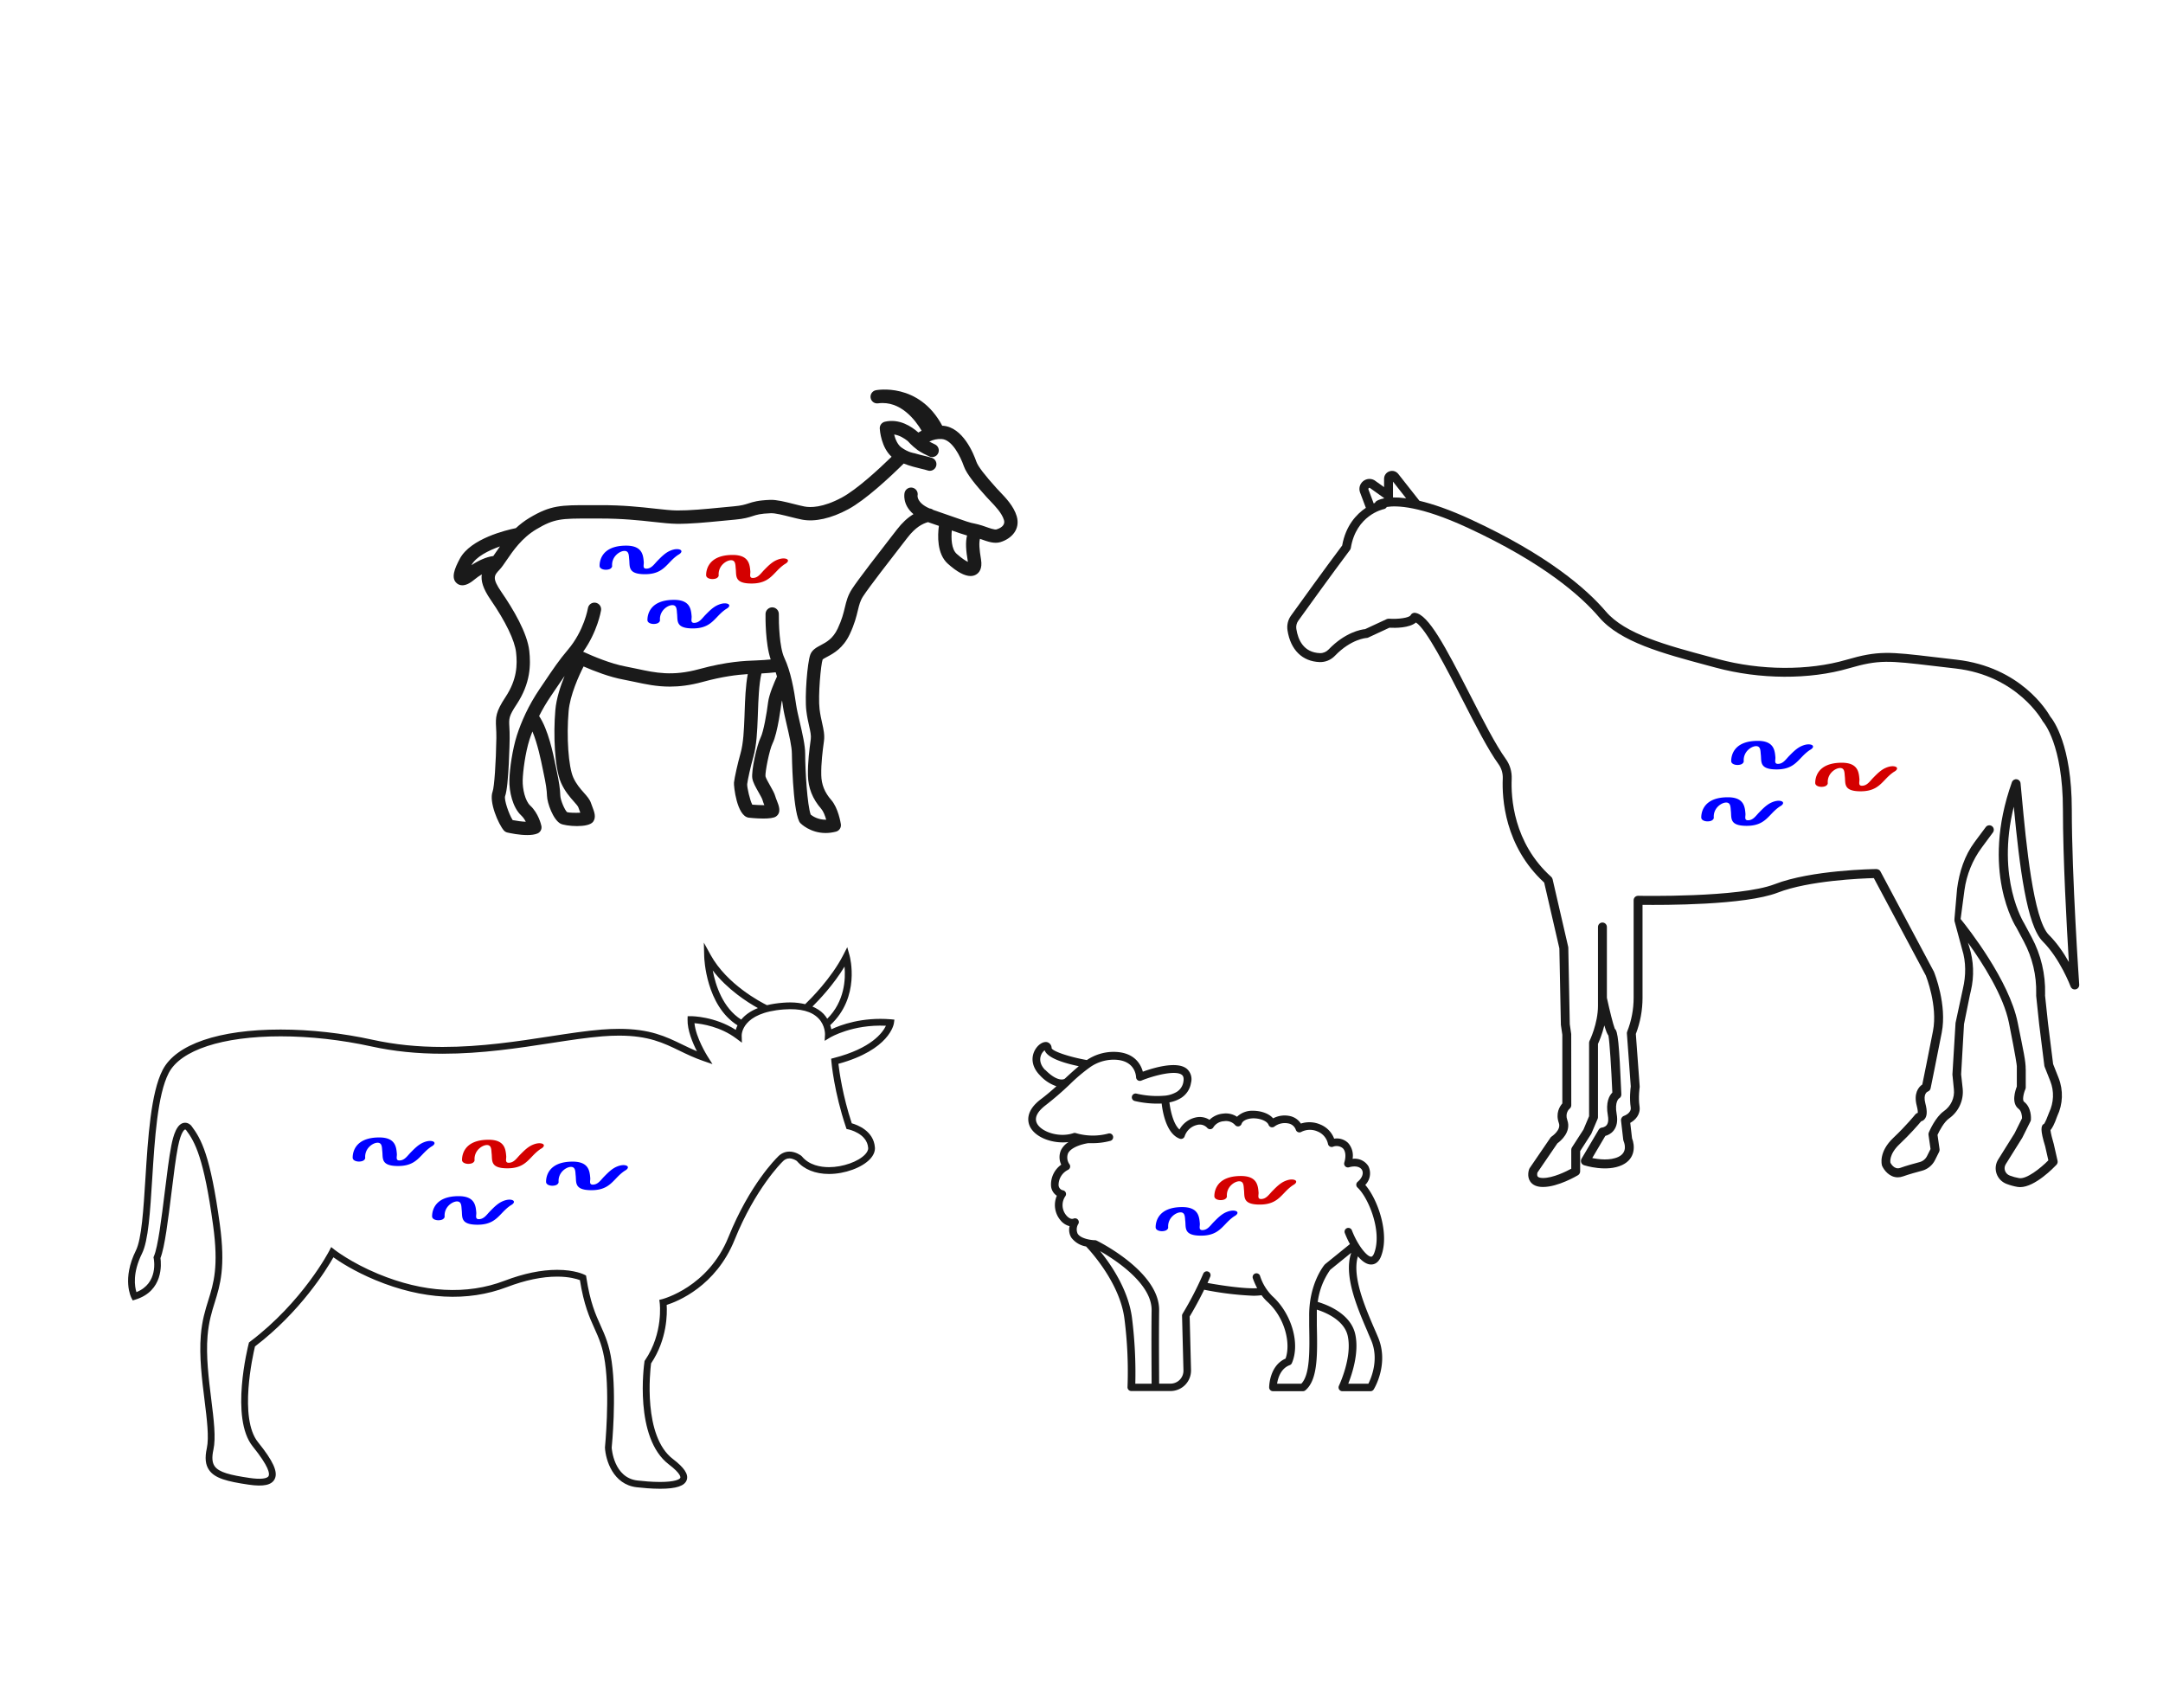<?xml version="1.0" encoding="UTF-8" standalone="no"?>
<svg
   xmlns:dc="http://purl.org/dc/elements/1.1/"
   xmlns:cc="http://creativecommons.org/ns#"
   xmlns:rdf="http://www.w3.org/1999/02/22-rdf-syntax-ns#"
   xmlns:svg="http://www.w3.org/2000/svg"
   xmlns="http://www.w3.org/2000/svg"
   xmlns:sodipodi="http://sodipodi.sourceforge.net/DTD/sodipodi-0.dtd"
   xmlns:inkscape="http://www.inkscape.org/namespaces/inkscape"
   height="135"
   width="171"
   version="1.1"
   x="0px"
   y="0px"
   viewBox="0 0 171 135"
   enable-background="new 0 0 100 100"
   xml:space="preserve"
   id="svg4"
   sodipodi:docname="res_3bis.svg"
   style="fill:#1a1a1a"
   inkscape:version="0.92.4 (5da689c313, 2019-01-14)"><defs
     id="defs8" /><sodipodi:namedview
     pagecolor="#ffffff"
     bordercolor="#666666"
     borderopacity="1"
     objecttolerance="10"
     gridtolerance="10"
     guidetolerance="10"
     inkscape:pageopacity="0"
     inkscape:pageshadow="2"
     inkscape:window-width="1920"
     inkscape:window-height="1016"
     id="namedview6"
     showgrid="false"
     inkscape:zoom="6.043485"
     inkscape:cx="80.309585"
     inkscape:cy="80.432418"
     inkscape:window-x="0"
     inkscape:window-y="27"
     inkscape:window-maximized="1"
     inkscape:current-layer="svg4"
     inkscape:snap-global="false" /><path
     d="m 70.429,80.578 c -2.293,-0.189 -3.993,0.454 -4.707,0.79 -0.018,-0.098 -0.048,-0.209 -0.087,-0.327 2.396,-2.212 1.568,-5.365 1.531,-5.501 l -0.184,-0.663 -0.313,0.613 c -0.948,1.856 -2.611,3.506 -3.015,3.893 -0.354,-0.083 -0.734,-0.139 -1.169,-0.139 -0.176,0 -0.362,0.007 -0.558,0.022 -0.492,0.037 -0.918,0.106 -1.292,0.197 -0.485,-0.238 -3.171,-1.637 -4.46,-3.98 l -0.531,-0.965 0.028,1.101 c 0.005,0.162 0.141,3.868 2.632,5.437 -0.062,0.129 -0.108,0.251 -0.137,0.359 -1.665,-1.07 -3.462,-1.083 -3.543,-1.083 h -0.261 l -0.007,0.261 c -0.022,0.853 0.409,1.866 0.742,2.513 -0.407,-0.17 -0.781,-0.351 -1.146,-0.528 -1.32,-0.64 -2.567,-1.244 -5.011,-1.244 -0.425,0 -0.882,0.019 -1.359,0.055 -1.224,0.096 -2.614,0.31 -4.086,0.536 -2.554,0.393 -5.449,0.839 -8.503,0.839 -1.982,0 -3.788,-0.185 -5.521,-0.565 -2.417,-0.53 -4.938,-0.811 -7.29,-0.811 -4.87,0 -8.268,1.161 -9.32,3.186 -0.941,1.81 -1.166,5.402 -1.365,8.572 -0.155,2.466 -0.3,4.796 -0.753,5.708 -1.117,2.252 -0.385,3.693 -0.354,3.753 l 0.104,0.196 0.211,-0.066 c 2.218,-0.681 2.045,-2.824 1.98,-3.284 0.341,-0.864 0.61,-3.055 0.872,-5.178 0.172,-1.397 0.335,-2.717 0.507,-3.597 0.26,-1.33 0.565,-1.389 0.568,-1.389 0.024,0 0.063,0.028 0.071,0.036 0.715,0.941 1.415,2.225 2.142,7.529 0.45,3.28 0.047,4.574 -0.38,5.945 -0.242,0.778 -0.493,1.582 -0.59,2.759 -0.138,1.652 0.092,3.497 0.294,5.123 0.189,1.518 0.367,2.952 0.18,3.809 -0.166,0.757 -0.11,1.302 0.176,1.716 0.454,0.658 1.412,0.907 3.133,1.16 1.183,0.173 1.831,0.03 2.062,-0.455 0.266,-0.556 -0.13,-1.425 -1.325,-2.904 -1.519,-1.885 -0.412,-6.839 -0.238,-7.567 3.591,-2.738 5.65,-6.076 6.201,-7.046 0.484,0.344 1.64,1.104 3.322,1.801 3.731,1.548 7.291,1.736 10.395,0.553 1.44,-0.549 2.777,-0.828 3.971,-0.828 0.958,0 1.56,0.186 1.799,0.276 0.315,1.965 0.757,2.946 1.148,3.812 0.351,0.779 0.653,1.449 0.835,2.697 0.392,2.701 0.003,6.646 -0.003,6.726 0.051,0.993 0.64,2.927 2.511,3.141 0.472,0.053 1.177,0.118 1.85,0.118 1.276,0 1.945,-0.222 2.105,-0.697 0.151,-0.446 -0.195,-0.97 -1.088,-1.65 -2.379,-1.807 -1.81,-6.948 -1.733,-7.559 1.284,-1.92 1.279,-3.949 1.234,-4.626 0.855,-0.272 3.891,-1.471 5.377,-5.159 1.628,-4.04 3.728,-6.11 3.764,-6.146 0.166,-0.188 0.349,-0.279 0.561,-0.279 0.279,0 0.525,0.16 0.592,0.207 0.559,0.662 1.459,1.025 2.539,1.025 1.247,0 2.614,-0.499 3.252,-1.185 0.269,-0.29 0.4,-0.605 0.378,-0.91 -0.096,-1.308 -1.379,-1.784 -1.831,-1.912 -0.716,-2.169 -0.98,-4.069 -1.055,-4.701 4.059,-1.113 4.377,-3.127 4.389,-3.214 l 0.038,-0.279 z m -3.662,-4.164 c 0.089,0.979 0.013,2.751 -1.368,4.122 -0.079,-0.129 -0.17,-0.259 -0.289,-0.384 -0.236,-0.249 -0.539,-0.435 -0.88,-0.582 0.539,-0.533 1.673,-1.731 2.536,-3.157 z m -10.421,0.3 c 1.157,1.508 2.732,2.51 3.571,2.977 -0.636,0.254 -1.05,0.584 -1.318,0.912 -1.455,-0.919 -2.033,-2.715 -2.252,-3.889 z m 9.582,6.922 -0.219,0.057 0.019,0.225 c 0.008,0.097 0.214,2.412 1.149,5.187 l 0.05,0.147 0.151,0.03 c 0.015,0.003 1.473,0.309 1.558,1.465 0.014,0.193 -0.121,0.382 -0.236,0.506 -0.537,0.578 -1.767,1.014 -2.86,1.014 -0.658,0 -1.566,-0.149 -2.147,-0.855 l -0.04,-0.039 c -0.017,-0.014 -0.427,-0.337 -0.944,-0.337 -0.363,0 -0.695,0.159 -0.947,0.445 -0.09,0.087 -2.2,2.161 -3.874,6.315 -1.597,3.963 -5.196,4.895 -5.231,4.904 l -0.234,0.057 0.032,0.238 c 0.003,0.023 0.303,2.392 -1.16,4.539 l -0.036,0.05 -0.009,0.062 c -0.036,0.245 -0.839,6.015 1.93,8.122 0.976,0.742 0.917,1.023 0.906,1.053 -0.042,0.124 -0.425,0.332 -1.599,0.332 -0.648,0 -1.331,-0.062 -1.79,-0.115 -1.885,-0.214 -2.031,-2.536 -2.038,-2.594 0.017,-0.164 0.4,-4.05 -0.001,-6.816 -0.192,-1.322 -0.524,-2.06 -0.876,-2.84 -0.405,-0.9 -0.825,-1.83 -1.13,-3.82 l -0.02,-0.133 -0.12,-0.063 c -0.03,-0.015 -0.753,-0.388 -2.164,-0.388 -1.26,0 -2.66,0.29 -4.162,0.864 -2.976,1.134 -6.395,0.948 -10,-0.548 -2.141,-0.888 -3.434,-1.904 -3.446,-1.912 l -0.256,-0.204 -0.149,0.29 c -0.02,0.04 -2.093,4.037 -6.275,7.195 l -0.075,0.057 -0.023,0.092 c -0.061,0.238 -1.484,5.89 0.318,8.124 1.298,1.61 1.346,2.157 1.258,2.338 -0.104,0.218 -0.651,0.283 -1.501,0.157 -1.534,-0.226 -2.429,-0.441 -2.77,-0.934 -0.196,-0.284 -0.226,-0.697 -0.094,-1.298 0.207,-0.947 0.032,-2.356 -0.171,-3.989 -0.199,-1.602 -0.425,-3.417 -0.292,-5.012 0.094,-1.119 0.335,-1.896 0.569,-2.645 0.425,-1.366 0.865,-2.778 0.4,-6.176 -0.746,-5.439 -1.458,-6.742 -2.253,-7.788 -0.02,-0.024 -0.205,-0.239 -0.491,-0.239 -0.66,0 -0.94,1.04 -1.093,1.822 -0.176,0.899 -0.339,2.228 -0.513,3.635 -0.252,2.048 -0.538,4.37 -0.862,5.101 l -0.032,0.079 0.017,0.084 c 0.017,0.084 0.386,1.969 -1.366,2.67 -0.136,-0.437 -0.321,-1.517 0.441,-3.052 0.501,-1.008 0.643,-3.281 0.808,-5.913 0.195,-3.117 0.417,-6.649 1.306,-8.359 0.943,-1.814 4.25,-2.897 8.845,-2.897 2.314,0 4.795,0.276 7.175,0.798 1.77,0.388 3.613,0.577 5.635,0.577 3.095,0 6.011,-0.449 8.585,-0.845 1.46,-0.225 2.84,-0.436 4.045,-0.531 0.463,-0.036 0.907,-0.055 1.317,-0.055 2.321,0 3.514,0.578 4.776,1.191 0.575,0.279 1.169,0.566 1.889,0.814 l 0.72,0.248 -0.407,-0.644 c -0.01,-0.016 -0.906,-1.443 -1.018,-2.593 0.6,0.052 2.057,0.273 3.306,1.211 l 0.445,0.331 -0.017,-0.556 c -0.003,-0.075 -0.016,-1.822 3.33,-2.072 1.317,-0.096 2.207,0.149 2.748,0.714 0.534,0.557 0.509,1.257 0.509,1.263 l -0.027,0.504 0.433,-0.262 c 0.017,-0.01 1.771,-1.054 4.41,-0.93 -0.26,0.554 -1.156,1.788 -4.113,2.548 z"
     id="path2"
     inkscape:connector-curvature="0"
     style="stroke-width:0.66" /><path
     inkscape:connector-curvature="0"
     d="m 163.79,64.007 c 0,-5.122 -1.459,-7.072 -1.706,-7.366 -0.239,-0.427 -2.34,-3.915 -7.413,-4.492 -0.646,-0.074 -1.221,-0.141 -1.737,-0.203 -3.59,-0.425 -4.441,-0.525 -6.974,0.214 -2.985,0.871 -6.776,0.848 -10.144,-0.061 l -0.649,-0.174 c -3.437,-0.922 -6.684,-1.793 -8.216,-3.589 -1.499,-1.758 -4.56,-4.443 -10.63,-7.254 -1.707,-0.791 -3.051,-1.244 -4.105,-1.493 l -1.673,-2.124 c -0.168,-0.213 -0.442,-0.293 -0.699,-0.205 -0.257,0.089 -0.423,0.322 -0.423,0.594 v 0.653 l -0.765,-0.544 c -0.293,-0.165 -0.649,-0.131 -0.906,0.089 -0.256,0.22 -0.345,0.566 -0.226,0.882 l 0.457,1.213 c -0.745,0.502 -1.59,1.399 -1.872,2.975 -1.411,1.883 -3.295,4.498 -4.046,5.544 -0.242,0.337 -0.34,0.751 -0.276,1.167 0.24,1.541 1.166,2.454 2.539,2.506 0.458,0.013 0.89,-0.166 1.212,-0.5 1.283,-1.334 2.479,-1.404 2.488,-1.405 0.048,-0.001 0.094,-0.012 0.137,-0.032 l 1.68,-0.78 c 0.473,0.025 1.575,0.029 2.097,-0.412 0.813,0.498 2.448,3.695 3.664,6.072 1.05,2.053 2.042,3.993 2.86,5.122 0.241,0.333 0.358,0.73 0.34,1.148 -0.065,1.514 0.127,5.326 3.275,8.218 l 1.2,5.2 0.12,6.053 0.114,0.773 v 5.433 c -0.206,0.235 -0.552,0.774 -0.273,1.555 0.195,0.548 -0.558,1.05 -0.565,1.055 -0.038,0.025 -0.073,0.059 -0.099,0.096 l -1.644,2.407 c -0.016,0.023 -0.029,0.049 -0.039,0.075 -0.021,0.058 -0.202,0.573 0.087,0.99 0.196,0.283 0.534,0.426 1.006,0.426 1.199,0 2.701,-0.893 2.765,-0.931 0.106,-0.063 0.171,-0.178 0.171,-0.302 v -1.6 l 0.882,-1.375 0.499,-1.174 c 0.019,-0.043 0.028,-0.09 0.028,-0.138 v -5.791 c 0.092,-0.198 0.329,-0.749 0.503,-1.462 0.131,0.451 0.232,0.684 0.323,0.803 0.093,0.47 0.225,2.562 0.31,4.505 -0.231,0.23 -0.547,0.753 -0.353,1.822 0.042,0.229 0.06,0.544 -0.09,0.742 -0.134,0.176 -0.357,0.2 -0.356,0.2 -0.116,0.008 -0.222,0.072 -0.281,0.173 l -1.354,2.293 c -0.054,0.092 -0.064,0.204 -0.026,0.304 0.038,0.1 0.119,0.178 0.221,0.21 0.072,0.023 1.788,0.565 3.016,-0.015 1.092,-0.517 0.997,-1.576 0.78,-2.112 l -0.141,-1.22 c 0.388,-0.217 0.835,-0.654 0.732,-1.325 -0.107,-0.697 0.009,-1.469 0.011,-1.477 0.004,-0.026 0.005,-0.053 0.003,-0.079 l -0.304,-4.148 c 0.351,-0.914 0.529,-1.875 0.529,-2.856 v -7.35 c 1.62,0.02 8.104,0.036 10.696,-0.969 2.454,-0.952 6.607,-1.119 7.59,-1.146 l 4.109,7.701 c 0.01,0.024 0.955,2.392 0.568,4.38 -0.345,1.777 -0.732,3.677 -0.846,4.236 -0.33,0.219 -0.687,0.738 -0.44,1.675 0.083,0.314 0.089,0.484 0.083,0.566 -0.075,0.018 -0.144,0.06 -0.194,0.122 -0.007,0.009 -0.703,0.875 -1.728,1.843 -1.199,1.133 -0.931,2.129 -0.903,2.215 0.155,0.356 0.588,0.917 1.241,0.917 0.135,0 0.279,-0.024 0.433,-0.079 0.462,-0.165 1.058,-0.33 1.476,-0.44 0.451,-0.117 0.828,-0.425 1.037,-0.843 l 0.326,-0.653 c 0.032,-0.064 0.044,-0.136 0.034,-0.207 l -0.162,-1.133 c 0.153,-0.336 0.522,-1.027 0.914,-1.301 0.761,-0.536 1.173,-1.444 1.075,-2.368 l -0.122,-1.116 0.228,-3.973 0.467,-2.308 0.076,-0.324 c 0.272,-1.156 0.226,-2.365 -0.134,-3.496 l -0.1,-0.314 c 1.168,1.623 2.814,4.198 3.242,6.338 0.559,2.793 0.619,3.343 0.625,3.437 -6.8e-4,0.01 -0.001,0.021 -0.001,0.032 v 1.574 c -0.118,0.297 -0.46,1.306 0.142,1.761 0.226,0.17 0.272,0.552 0.271,0.745 l -0.594,1.194 -1.292,2.066 c -0.208,0.333 -0.256,0.737 -0.131,1.108 0.127,0.378 0.415,0.676 0.79,0.819 0.288,0.11 0.582,0.191 0.875,0.24 0.065,0.011 0.132,0.016 0.2,0.016 1.185,0 2.696,-1.578 2.874,-1.767 0.08,-0.085 0.112,-0.205 0.086,-0.319 l -0.299,-1.316 c -0.118,-0.388 -0.241,-0.888 -0.261,-1.105 0.127,-0.14 0.301,-0.437 0.535,-1.106 0.453,-0.946 0.491,-2.048 0.105,-3.024 l -0.431,-1.091 -0.405,-3.237 -0.233,-2.185 0.004,-0.138 c 0.037,-1.546 -0.328,-3.084 -1.055,-4.449 l -0.591,-1.104 c -0.025,-0.038 -2.24,-3.558 -0.83,-9.233 0.456,4.779 1.03,9.391 2.282,10.643 1.393,1.393 2.2,3.55 2.209,3.572 0.06,0.164 0.228,0.261 0.404,0.222 0.172,-0.036 0.29,-0.193 0.278,-0.368 -0.006,-0.085 -0.586,-8.504 -0.586,-13.832 z M 111.165,39.393 c -0.403,-0.054 -0.752,-0.075 -1.039,-0.07 v -1.25 z m -2.982,-0.706 c -0.014,-0.039 -0.006,-0.072 0.025,-0.099 0.032,-0.027 0.066,-0.027 0.07,-0.03 l 1.143,0.814 v 0.024 c -0.37,0.074 -0.558,0.183 -0.61,0.218 -0.053,0.036 -0.087,0.086 -0.112,0.139 -0.033,0.014 -0.064,0.028 -0.099,0.043 z m 53.801,35.228 c -1.244,-1.244 -1.808,-7.304 -2.145,-10.924 l -0.101,-1.074 c -0.016,-0.164 -0.144,-0.296 -0.308,-0.315 -0.161,-0.024 -0.32,0.076 -0.375,0.232 -2.496,7.012 0.27,11.372 0.373,11.527 l 0.575,1.078 c 0.67,1.258 1.007,2.675 0.972,4.1 l -0.001,0.183 0.235,2.237 0.411,3.288 c 0.004,0.03 0.011,0.059 0.022,0.086 l 0.448,1.133 c 0.314,0.794 0.283,1.691 -0.1,2.496 -0.129,0.364 -0.298,0.749 -0.381,0.87 -0.277,0.136 -0.319,0.496 0.077,1.791 l 0.251,1.106 c -0.639,0.645 -1.739,1.509 -2.315,1.404 -0.246,-0.041 -0.495,-0.109 -0.74,-0.203 -0.178,-0.068 -0.314,-0.208 -0.373,-0.385 -0.059,-0.173 -0.036,-0.354 0.06,-0.51 l 1.309,-2.096 0.645,-1.292 c 0.021,-0.041 0.032,-0.085 0.036,-0.13 0.008,-0.098 0.057,-0.969 -0.548,-1.424 -0.136,-0.103 -0.054,-0.614 0.109,-0.987 0.019,-0.044 0.03,-0.093 0.03,-0.141 v -1.409 h -0.004 c 0.006,-0.705 -0.182,-1.463 -0.634,-3.724 -0.66,-3.301 -3.9,-7.435 -4.511,-8.182 l 0.302,-2.271 c 0.164,-1.218 0.639,-2.396 1.373,-3.381 l 0.879,-1.189 c 0.116,-0.156 0.084,-0.381 -0.072,-0.497 -0.155,-0.114 -0.376,-0.086 -0.493,0.07 l -0.879,1.18 c -0.804,1.08 -1.21,2.356 -1.39,3.692 l -0.208,2.394 c 0,0.002 0,0.005 0,0.007 0,0.049 0,0.098 0,0.145 0,4.3e-4 0,9.2e-4 0,10e-4 l 0.603,2.238 c 0.321,1.01 0.308,2.09 0.066,3.122 l -0.583,2.702 -0.247,4.08 0.116,1.174 c 0.071,0.672 -0.231,1.33 -0.801,1.73 -0.651,0.456 -1.129,1.554 -1.181,1.678 -0.025,0.059 -0.034,0.124 -0.025,0.186 l 0.161,1.124 -0.277,0.555 c -0.118,0.237 -0.331,0.41 -0.585,0.477 -0.432,0.113 -1.049,0.284 -1.534,0.458 -0.495,0.175 -0.763,-0.394 -0.774,-0.405 -0.006,-0.026 -0.143,-0.654 0.724,-1.473 0.85,-0.803 1.47,-1.523 1.699,-1.799 0.085,-0.023 0.172,-0.067 0.248,-0.144 0.23,-0.233 0.258,-0.64 0.089,-1.28 -0.197,-0.749 0.151,-0.914 0.182,-0.927 0.119,-0.04 0.208,-0.14 0.234,-0.264 0,0 0.47,-2.292 0.881,-4.407 0.426,-2.191 -0.564,-4.675 -0.622,-4.813 l -4.227,-7.926 c -0.062,-0.116 -0.177,-0.173 -0.315,-0.186 -0.208,0.003 -5.147,0.072 -8.049,1.199 -2.779,1.077 -10.706,0.919 -10.786,0.915 -0.101,0.003 -0.186,0.034 -0.254,0.1 -0.068,0.066 -0.106,0.157 -0.106,0.252 v 7.707 c 0,0.919 -0.171,1.819 -0.509,2.673 -0.02,0.049 -0.028,0.103 -0.024,0.155 l 0.307,4.189 c -0.025,0.184 -0.115,0.934 -0.005,1.651 0.07,0.457 -0.504,0.661 -0.526,0.669 -0.158,0.053 -0.258,0.209 -0.239,0.375 l 0.176,1.526 c 0.004,0.034 0.014,0.07 0.028,0.103 0.063,0.144 0.34,0.883 -0.415,1.241 -0.65,0.308 -1.54,0.199 -2.064,0.091 l 1.033,-1.75 c 0.183,-0.048 0.454,-0.162 0.662,-0.428 0.253,-0.324 0.331,-0.764 0.233,-1.308 -0.176,-0.966 0.182,-1.219 0.179,-1.219 h -3.4e-4 c 0.123,-0.063 0.199,-0.191 0.193,-0.33 -0.175,-4.14 -0.28,-5.004 -0.516,-5.184 -0.135,-0.34 -0.415,-1.471 -0.627,-2.449 v -5.598 c 0,-0.195 -0.158,-0.352 -0.352,-0.352 -0.195,0 -0.352,0.158 -0.352,0.352 v 6.223 c 0,1.421 -0.661,2.765 -0.667,2.778 -0.024,0.049 -0.037,0.103 -0.037,0.158 v 5.8 l -0.443,1.054 -0.91,1.409 c -0.037,0.057 -0.056,0.123 -0.056,0.191 v 1.497 c -0.403,0.219 -1.437,0.734 -2.231,0.734 -0.216,0 -0.372,-0.044 -0.426,-0.121 -0.056,-0.08 -0.039,-0.227 -0.017,-0.31 l 1.579,-2.311 c 0.249,-0.181 1.118,-0.896 0.782,-1.838 -0.198,-0.555 0.146,-0.867 0.182,-0.898 0.084,-0.067 0.132,-0.168 0.132,-0.275 l -0.004,-5.628 -0.114,-0.78 -0.117,-6.047 c -6.9e-4,-0.024 -0.004,-0.049 -0.009,-0.072 l -1.233,-5.343 c -0.017,-0.071 -0.054,-0.134 -0.108,-0.183 -3.005,-2.7 -3.187,-6.312 -3.125,-7.739 0.025,-0.578 -0.139,-1.128 -0.473,-1.591 -0.786,-1.086 -1.812,-3.091 -2.804,-5.03 -2.016,-3.94 -3.304,-6.362 -4.351,-6.512 -0.153,-0.021 -0.297,0.056 -0.365,0.191 -0.097,0.193 -0.932,0.327 -1.716,0.273 -0.058,-3.45e-4 -0.118,0.007 -0.172,0.032 l -1.704,0.791 c -0.326,0.033 -1.581,0.248 -2.894,1.615 -0.18,0.187 -0.431,0.292 -0.678,0.284 -1.306,-0.049 -1.737,-1.066 -1.868,-1.91 -0.036,-0.232 0.018,-0.461 0.152,-0.648 0.592,-0.824 2.637,-3.665 4.089,-5.6 0.034,-0.045 0.057,-0.098 0.066,-0.154 0.422,-2.589 2.525,-3.055 2.614,-3.073 0.102,-0.021 0.182,-0.086 0.231,-0.17 0.76,-0.125 2.629,-0.1 6.391,1.642 5.953,2.757 8.936,5.368 10.389,7.072 1.674,1.963 5.023,2.861 8.57,3.812 l 0.648,0.174 c 3.486,0.941 7.421,0.962 10.524,0.057 2.397,-0.698 3.137,-0.611 6.695,-0.191 0.517,0.061 1.092,0.129 1.739,0.203 4.908,0.558 6.872,4.124 6.891,4.161 0.014,0.025 0.032,0.051 0.052,0.073 0.016,0.017 1.552,1.77 1.552,6.925 0,3.831 0.298,9.247 0.47,12.047 -0.389,-0.693 -0.917,-1.484 -1.571,-2.138 z"
     id="path2-9"
     style="stroke-width:0.705" /><g
     transform="matrix(0.526,0,0,0.526,31.984,22.061)"
     id="g4"><path
       inkscape:connector-curvature="0"
       d="m 92.001,35.63 c -0.446,-1.5 -1.659,-2.764 -2.545,-3.687 -0.171,-0.178 -0.328,-0.342 -0.48,-0.51 -1.779,-1.966 -2.799,-3.301 -3.029,-3.969 -0.42,-1.217 -2.024,-5.206 -5.041,-5.421 -0.032,-0.002 -0.061,0.003 -0.093,0.001 -3.527,-6.601 -9.924,-5.351 -9.989,-5.336 -0.525,0.111 -0.869,0.619 -0.777,1.149 0.092,0.529 0.57,0.893 1.119,0.82 3.396,-0.458 5.637,2.569 6.544,4.108 -0.163,0.091 -0.329,0.175 -0.487,0.279 -1.019,-0.907 -2.863,-2.128 -5.031,-1.624 -0.476,0.111 -0.802,0.548 -0.771,1.035 0.02,0.315 0.225,2.834 1.78,4.229 -1.946,1.893 -5.213,4.906 -7.465,6.122 -2.905,1.567 -4.771,1.523 -5.625,1.357 -0.483,-0.094 -1.044,-0.236 -1.619,-0.381 -1.271,-0.321 -2.592,-0.653 -3.527,-0.617 -1.86,0.07 -2.58,0.305 -3.277,0.531 -0.53,0.173 -1.031,0.336 -2.212,0.441 -0.651,0.058 -1.33,0.124 -2.019,0.191 -2.279,0.223 -4.64,0.445 -6.505,0.43 -0.91,-0.011 -2.01,-0.133 -3.282,-0.273 -2.149,-0.237 -4.851,-0.543 -8.327,-0.523 l -1.374,10e-4 c -4.494,-0.015 -5.996,-0.004 -9.197,1.905 -0.775,0.462 -1.446,0.994 -2.047,1.546 -1.401,0.284 -6.787,1.555 -8.416,4.589 -0.791,1.473 -1.391,2.942 -0.439,3.714 0.196,0.159 0.463,0.287 0.812,0.287 0.454,0 1.048,-0.216 1.81,-0.857 0.345,-0.29 0.728,-0.554 1.115,-0.784 -0.151,0.932 0.154,2.109 1.323,3.805 2.24,3.252 3.636,6.137 3.83,7.916 0.199,1.831 0.167,4.06 -1.59,6.715 -1.479,2.236 -1.503,3.027 -1.415,4.602 0.022,0.418 0.051,0.915 0.041,1.56 -0.056,3.693 -0.313,7.374 -0.563,8.039 -0.584,1.559 0.875,4.899 1.678,5.835 0.14,0.163 0.327,0.276 0.537,0.324 0.497,0.113 1.8,0.381 2.986,0.381 0.573,0 1.119,-0.062 1.534,-0.234 0.445,-0.184 0.696,-0.66 0.597,-1.131 -0.041,-0.193 -0.436,-1.919 -1.677,-3.061 -0.757,-0.696 -1.172,-2.488 -1.135,-3.819 0.036,-1.319 0.381,-4.095 1.035,-6.139 0.13,-0.404 0.278,-0.793 0.426,-1.183 0.777,1.829 1.293,4.361 1.552,5.631 L 20.9,74.27 c 0.338,1.566 0.48,2.523 0.51,3.415 0.034,1.062 0.909,3.547 2.018,4.156 0.345,0.19 1.42,0.37 2.491,0.37 1.044,0 2.084,-0.171 2.435,-0.673 0.466,-0.666 0.167,-1.448 -0.122,-2.204 -0.072,-0.188 -0.148,-0.387 -0.218,-0.592 -0.184,-0.551 -0.589,-1.008 -1.059,-1.538 -0.543,-0.612 -1.158,-1.307 -1.601,-2.302 -0.722,-1.623 -1.035,-6.083 -0.699,-9.945 0.213,-2.455 1.552,-5.361 2.25,-6.735 1.616,0.702 3.92,1.593 5.96,1.966 0.581,0.106 1.148,0.229 1.716,0.351 1.635,0.352 3.301,0.71 5.289,0.71 1.44,0 3.051,-0.188 4.938,-0.706 3.006,-0.823 5.209,-1.076 6.773,-1.174 -0.328,1.743 -0.407,3.924 -0.466,5.624 l -0.028,0.796 c -0.077,1.941 -0.157,3.948 -0.589,5.477 -0.438,1.556 -0.891,3.573 -0.988,4.405 -0.055,0.467 0.417,5.054 2.217,5.275 0.02,0.002 1.115,0.131 2.193,0.131 0.794,0 1.579,-0.07 1.915,-0.312 0.828,-0.596 0.424,-1.612 0.13,-2.354 -0.092,-0.23 -0.188,-0.468 -0.248,-0.683 -0.127,-0.458 -0.428,-0.986 -0.776,-1.599 -0.247,-0.434 -0.659,-1.16 -0.699,-1.409 -0.067,-0.599 0.582,-3.963 1.072,-4.945 0.77,-1.542 1.302,-5.866 1.308,-5.91 0.019,-0.157 0.062,-0.345 0.114,-0.542 0.062,0.393 0.114,0.751 0.152,1.021 0.101,0.704 0.32,1.647 0.553,2.646 0.361,1.552 0.771,3.311 0.771,4.337 0,0.079 0.1,8.129 1.101,10.188 0.047,0.096 0.109,0.184 0.184,0.261 0.07,0.072 1.471,1.475 3.787,1.475 0.48,0 1.001,-0.061 1.557,-0.206 0.497,-0.13 0.814,-0.615 0.735,-1.122 -0.039,-0.247 -0.408,-2.445 -1.443,-3.629 -0.996,-1.138 -1.474,-2.325 -1.503,-3.737 -0.038,-1.82 0.214,-3.698 0.381,-4.94 l 0.026,-0.199 c 0.122,-0.914 -0.064,-1.744 -0.28,-2.705 -0.135,-0.602 -0.287,-1.283 -0.384,-2.088 -0.244,-2.033 0.204,-6.74 0.46,-7.442 0.074,-0.09 0.413,-0.27 0.66,-0.401 0.963,-0.512 2.418,-1.285 3.416,-3.402 0.729,-1.545 0.999,-2.667 1.216,-3.567 0.204,-0.845 0.351,-1.455 0.801,-2.147 0.898,-1.381 4.121,-5.533 5.853,-7.764 l 0.81,-1.045 c 1.19,-1.541 2.217,-2.08 3.087,-2.331 0.075,0.027 0.141,0.057 0.219,0.083 0.511,0.172 0.976,0.332 1.412,0.484 -0.194,1.442 -0.308,4.209 1.344,5.689 1.373,1.229 2.516,1.847 3.412,1.847 0.292,0 0.558,-0.065 0.797,-0.197 0.487,-0.268 1.017,-0.887 0.777,-2.311 -0.263,-1.563 -0.317,-2.449 -0.157,-3.081 0.064,0.023 0.126,0.043 0.19,0.066 0.966,0.347 1.96,0.706 2.878,0.429 1.646,-0.5 3.047,-1.904 2.453,-3.905 z m -81.947,7.369 c 0.005,-0.009 0.01,-0.019 0.015,-0.028 0.662,-1.234 2.522,-2.169 4.271,-2.792 -0.246,0.343 -0.475,0.674 -0.676,0.969 -0.116,0.17 -0.225,0.327 -0.328,0.477 -1.056,0.13 -2.285,0.704 -3.282,1.374 z m 15.401,35.534 c 0.27,0.304 0.604,0.682 0.659,0.844 0.077,0.234 0.164,0.461 0.246,0.675 0.018,0.046 0.036,0.096 0.056,0.146 -0.707,0.041 -1.725,0.015 -1.989,-0.083 C 24.086,79.834 23.429,78.322 23.406,77.622 23.374,76.6 23.218,75.542 22.853,73.85 L 22.724,73.227 C 22.319,71.24 21.59,67.71 20.222,65.673 c 0.499,-0.991 1.066,-1.964 1.732,-2.947 l 0.714,-1.058 c 0.505,-0.749 0.949,-1.402 1.383,-2.022 -0.627,1.532 -1.239,3.401 -1.391,5.141 -0.317,3.644 -0.122,8.713 0.863,10.93 0.569,1.278 1.357,2.167 1.932,2.816 z M 54.633,63.627 c -0.195,1.616 -0.685,4.404 -1.11,5.257 -0.583,1.168 -1.434,5.037 -1.259,6.144 0.097,0.615 0.505,1.333 0.937,2.092 0.234,0.413 0.526,0.926 0.587,1.145 0.07,0.253 0.177,0.533 0.284,0.805 -0.578,-0.002 -1.315,-0.035 -1.811,-0.077 -0.356,-0.656 -0.798,-2.599 -0.767,-3.087 0.076,-0.65 0.489,-2.54 0.928,-4.095 0.495,-1.756 0.579,-3.883 0.661,-5.94 l 0.029,-0.807 c 0.059,-1.706 0.145,-4.175 0.524,-5.788 0.833,-0.047 1.596,-0.119 2.141,-0.177 0.068,0.21 0.135,0.42 0.196,0.636 -0.365,0.787 -1.19,2.66 -1.34,3.892 z M 82.979,41.295 c -0.788,-0.705 -0.84,-2.324 -0.733,-3.515 0.957,0.339 1.689,0.592 2.296,0.759 -0.262,1.029 -0.164,2.243 0.117,3.917 0.003,0.016 0.005,0.031 0.008,0.046 -0.351,-0.166 -0.919,-0.519 -1.688,-1.207 z m 5.98,-3.67 C 88.687,37.709 87.844,37.408 87.342,37.228 86.971,37.094 86.593,36.973 86.219,36.876 86.17,36.861 86.124,36.848 86.074,36.841 85.96,36.815 85.843,36.776 85.73,36.759 85.081,36.663 84.135,36.328 82.57,35.774 81.74,35.48 80.744,35.128 79.528,34.717 79.5,34.707 79.476,34.697 79.448,34.688 79.294,34.564 79.11,34.492 78.908,34.476 77.01,33.645 77.094,32.62 77.105,32.532 c 0.108,-0.528 -0.223,-1.049 -0.75,-1.173 -0.535,-0.127 -1.076,0.207 -1.203,0.745 -0.021,0.093 -0.383,1.771 1.334,3.227 -0.886,0.535 -1.694,1.284 -2.484,2.308 l -0.808,1.042 c -1.872,2.412 -5.005,6.448 -5.948,7.899 -0.638,0.98 -0.848,1.849 -1.069,2.769 -0.206,0.854 -0.439,1.823 -1.08,3.184 -0.715,1.516 -1.688,2.033 -2.546,2.489 -0.637,0.338 -1.296,0.688 -1.57,1.42 -0.441,1.177 -0.859,6.244 -0.598,8.428 0.109,0.906 0.273,1.64 0.419,2.288 0.188,0.838 0.324,1.443 0.249,2.002 l -0.026,0.197 c -0.175,1.303 -0.439,3.273 -0.398,5.248 0.04,1.882 0.693,3.522 1.997,5.013 0.312,0.355 0.57,1.017 0.748,1.637 -1.203,0.026 -2.036,-0.53 -2.329,-0.766 -0.519,-1.427 -0.833,-6.628 -0.833,-9.154 0,-1.256 -0.418,-3.053 -0.822,-4.791 -0.223,-0.955 -0.433,-1.858 -0.521,-2.476 -0.34,-2.376 -0.818,-5.085 -1.794,-7.159 -0.738,-1.567 -0.843,-5.265 -0.821,-6.557 0.009,-0.552 -0.431,-1.007 -0.983,-1.017 -0.529,-0.008 -1.007,0.431 -1.017,0.983 -0.008,0.48 -0.047,4.449 0.777,6.85 -0.625,0.059 -1.401,0.12 -2.188,0.147 -1.628,0.057 -4.352,0.152 -8.562,1.305 -4.021,1.1 -6.575,0.551 -9.279,-0.031 -0.587,-0.126 -1.175,-0.253 -1.777,-0.363 -2.225,-0.407 -4.911,-1.543 -6.381,-2.218 2.146,-3.015 2.666,-6.08 2.688,-6.223 0.088,-0.545 -0.283,-1.058 -0.828,-1.146 -0.545,-0.088 -1.06,0.283 -1.146,0.829 -0.006,0.033 -0.566,3.381 -3.023,6.26 -1.282,1.502 -2.222,2.896 -3.521,4.826 L 20.3,61.607 c -0.829,1.223 -1.518,2.436 -2.11,3.681 -0.02,0.036 -0.034,0.073 -0.05,0.111 -0.48,1.024 -0.902,2.069 -1.256,3.172 -0.673,2.101 -1.085,5.018 -1.131,6.695 -0.047,1.743 0.489,4.159 1.781,5.347 0.295,0.271 0.519,0.619 0.685,0.948 -0.583,-0.025 -1.312,-0.12 -1.972,-0.25 -0.598,-0.935 -1.293,-3.048 -1.142,-3.583 0.575,-1.534 0.685,-8.419 0.689,-8.711 0.011,-0.704 -0.02,-1.245 -0.045,-1.701 -0.07,-1.269 -0.089,-1.609 1.087,-3.387 2.12,-3.205 2.135,-5.978 1.91,-8.035 -0.298,-2.729 -2.433,-6.31 -4.172,-8.834 -1.472,-2.137 -1.127,-2.504 -0.282,-3.404 0.316,-0.336 0.629,-0.795 1.025,-1.376 0.969,-1.422 2.296,-3.368 4.477,-4.668 2.728,-1.626 3.768,-1.633 8.173,-1.623 l 1.381,-10e-4 c 3.347,-0.007 6.004,0.279 8.102,0.511 1.325,0.146 2.469,0.272 3.477,0.285 1.978,0.018 4.391,-0.211 6.725,-0.439 0.683,-0.067 1.355,-0.132 2.002,-0.19 1.406,-0.125 2.069,-0.341 2.653,-0.531 0.618,-0.201 1.152,-0.375 2.732,-0.434 0.67,-0.026 1.882,0.284 2.965,0.557 0.613,0.154 1.21,0.304 1.725,0.404 1.931,0.377 4.399,-0.179 6.957,-1.56 2.585,-1.395 6.145,-4.706 8.336,-6.866 0.941,0.374 1.861,0.6 2.59,0.773 0.394,0.093 0.738,0.172 1.006,0.264 0.106,0.036 0.216,0.054 0.322,0.054 0.416,0 0.805,-0.262 0.946,-0.678 0.179,-0.523 -0.102,-1.091 -0.624,-1.269 -0.316,-0.107 -0.724,-0.206 -1.188,-0.316 -0.448,-0.106 -0.95,-0.229 -1.464,-0.385 0,0 -0.873,-0.084 -1.967,-0.881 -0.554,-0.426 -0.889,-1.227 -1.062,-1.928 0.795,0.114 1.517,0.561 2.045,0.984 0,0 0.563,0.663 1.485,1.358 0.559,0.384 1.289,0.745 1.768,0.963 0.504,0.229 1.096,0.007 1.325,-0.496 0.229,-0.502 0.007,-1.095 -0.495,-1.325 -0.282,-0.129 -0.577,-0.277 -0.841,-0.419 0.602,-0.298 1.206,-0.43 1.896,-0.381 1.526,0.109 2.788,2.615 3.293,4.079 0.424,1.228 1.976,3.044 3.454,4.678 0.146,0.163 0.318,0.341 0.504,0.534 0.743,0.775 1.763,1.837 2.069,2.871 0.256,0.858 -0.595,1.258 -1.125,1.42 z"
       id="path2-5" /></g><path
     inkscape:connector-curvature="0"
     d="m 84.474,90.284 a 1.608,1.608 0 0 0 -0.576,0.6 1.362,1.362 0 0 0 0,1.185 1.925,1.925 0 0 0 -0.807,1.665 1.023,1.023 0 0 0 0.459,0.792 1.856,1.856 0 0 0 0.27,1.916 1.347,1.347 0 0 0 0.738,0.489 1.182,1.182 0 0 0 0.135,0.9 1.82,1.82 0 0 0 1.167,0.705 c 0.393,0.414 2.699,2.942 3.038,5.746 a 32.69,32.69 0 0 1 0.24,5.365 0.3,0.3 0 0 0 0.3,0.318 h 3.098 a 1.623,1.623 0 0 0 1.623,-1.662 l -0.108,-4.229 c 0.153,-0.255 0.654,-1.104 1.146,-2.117 a 24.998,24.998 0 0 0 3.863,0.474 4.544,4.544 0 0 0 0.675,-0.042 3.338,3.338 0 0 0 0.453,0.513 c 1.413,1.278 1.871,3.317 1.443,4.499 -1.275,0.555 -1.296,2.204 -1.296,2.276 a 0.3,0.3 0 0 0 0.3,0.3 h 2.375 a 0.3,0.3 0 0 0 0.195,-0.072 c 0.987,-0.84 0.951,-2.831 0.9,-5.135 v -0.699 c 0,-0.189 0,-0.369 0,-0.543 0.678,0.216 2.171,0.828 2.444,2.084 0.369,1.706 -0.684,3.899 -0.696,3.935 a 0.3,0.3 0 0 0 0.27,0.432 h 2.225 a 0.3,0.3 0 0 0 0.255,-0.144 c 0.051,-0.081 1.221,-2.021 0.345,-4.115 -0.087,-0.207 -0.18,-0.426 -0.282,-0.657 -0.729,-1.689 -1.799,-4.16 -1.314,-5.746 0.318,0.375 0.678,0.645 1.044,0.645 v 0 c 0.249,0 0.6,-0.123 0.804,-0.696 0.657,-1.763 -0.27,-4.445 -1.266,-5.596 a 1.296,1.296 0 0 0 0.249,-1.476 1.269,1.269 0 0 0 -1.251,-0.585 1.5,1.5 0 0 0 -0.36,-1.26 1.272,1.272 0 0 0 -1.098,-0.333 1.943,1.943 0 0 0 -1.089,-1.119 2.174,2.174 0 0 0 -1.542,-0.075 1.368,1.368 0 0 0 -0.774,-0.573 1.955,1.955 0 0 0 -1.422,0.159 c -0.354,-0.417 -1.023,-0.6 -1.584,-0.6 a 1.739,1.739 0 0 0 -1.269,0.474 1.599,1.599 0 0 0 -1.095,-0.249 1.769,1.769 0 0 0 -1.08,0.492 1.422,1.422 0 0 0 -1.071,-0.192 1.949,1.949 0 0 0 -1.302,0.957 c -0.492,-0.429 -0.72,-1.521 -0.795,-2.144 a 2.66,2.66 0 0 0 0.918,-0.348 1.727,1.727 0 0 0 0.789,-1.2 1.092,1.092 0 0 0 -0.339,-1.113 c -0.783,-0.636 -2.669,-0.057 -3.47,0.234 -0.162,-0.6 -0.699,-1.599 -2.399,-1.566 a 3.788,3.788 0 0 0 -2.027,0.648 c -1.389,-0.246 -2.699,-0.69 -2.786,-0.942 a 0.483,0.483 0 0 0 -0.351,-0.474 c -0.318,-0.072 -0.72,0.189 -0.963,0.618 -0.357,0.645 -0.213,1.392 0.384,1.997 a 3.092,3.092 0 0 0 1.311,0.87 c -0.375,0.336 -0.777,0.684 -1.23,1.026 -1.296,0.978 -1.02,1.868 -0.84,2.207 0.456,0.849 1.808,1.329 3.023,1.179 z m 5.024,13.946 c -0.27,-2.234 -1.65,-4.247 -2.531,-5.329 1.218,0.699 4.103,2.579 4.076,4.679 -0.03,2.336 0,4.937 0,5.806 h -1.29 a 34.703,34.703 0 0 0 -0.255,-5.155 z m 18.628,1.08 c 0.099,0.228 0.192,0.447 0.279,0.651 0.63,1.5 0,2.972 -0.225,3.425 h -1.59 c 0.3,-0.774 0.867,-2.447 0.555,-3.899 -0.357,-1.653 -2.258,-2.357 -2.969,-2.567 a 5.677,5.677 0 0 1 0.987,-2.54 l 1.662,-1.347 c -0.624,1.793 0.477,4.355 1.302,6.268 z M 82.632,84.589 c -0.444,-0.453 -0.435,-0.873 -0.345,-1.134 a 0.9,0.9 0 0 1 0.3,-0.429 c 0.207,0.618 1.566,1.026 2.699,1.26 -0.357,0.3 -0.717,0.624 -1.098,0.981 v 0 c -0.177,0.135 -0.717,0.156 -1.548,-0.687 z m 0.015,2.795 a 24.218,24.218 0 0 0 1.937,-1.671 13.547,13.547 0 0 1 1.584,-1.341 v 0 a 3.26,3.26 0 0 1 1.799,-0.6 c 1.748,-0.036 1.841,1.239 1.847,1.383 a 0.3,0.3 0 0 0 0.414,0.27 c 1.044,-0.423 2.726,-0.843 3.209,-0.453 0.048,0.039 0.189,0.153 0.117,0.552 a 1.137,1.137 0 0 1 -0.525,0.792 2.279,2.279 0 0 1 -0.93,0.3 h -0.021 a 7.09,7.09 0 0 1 -2.225,-0.162 0.3,0.3 0 0 0 -0.147,0.582 7.855,7.855 0 0 0 2.132,0.201 c 0.081,0.72 0.384,2.399 1.431,2.78 a 0.3,0.3 0 0 0 0.387,-0.192 1.356,1.356 0 0 1 0.996,-0.9 0.798,0.798 0 0 1 0.789,0.237 0.3,0.3 0 0 0 0.264,0.102 0.3,0.3 0 0 0 0.231,-0.165 1.056,1.056 0 0 1 0.831,-0.465 0.96,0.96 0 0 1 0.873,0.3 0.3,0.3 0 0 0 0.516,-0.09 c 0.108,-0.315 0.57,-0.432 0.933,-0.438 0.552,0 1.086,0.219 1.2,0.516 a 0.3,0.3 0 0 0 0.462,0.135 1.38,1.38 0 0 1 1.17,-0.231 0.762,0.762 0 0 1 0.525,0.495 0.3,0.3 0 0 0 0.441,0.153 1.5,1.5 0 0 1 1.287,-0.024 1.362,1.362 0 0 1 0.813,0.984 0.3,0.3 0 0 0 0.378,0.225 0.774,0.774 0 0 1 0.798,0.117 c 0.216,0.219 0.261,0.639 0.114,1.125 a 0.3,0.3 0 0 0 0.372,0.375 c 0.474,-0.138 0.879,-0.054 1.026,0.213 0.147,0.267 0.012,0.645 -0.354,0.945 a 0.3,0.3 0 0 0 0,0.444 c 0.849,0.783 1.964,3.443 1.323,5.168 -0.033,0.093 -0.126,0.3 -0.243,0.3 v 0 c -0.339,0 -1.083,-0.924 -1.53,-2.099 a 0.3,0.3 0 0 0 -0.561,0.21 7.711,7.711 0 0 0 0.411,0.891 l -1.961,1.587 -0.039,0.039 c -0.051,0.06 -1.257,1.515 -1.221,4.112 v 0.702 c 0.036,1.991 0.072,3.878 -0.621,4.595 h -1.916 c 0.066,-0.435 0.285,-1.2 0.996,-1.464 a 0.3,0.3 0 0 0 0.174,-0.165 c 0.669,-1.545 -0.027,-3.92 -1.545,-5.293 a 3.941,3.941 0 0 1 -0.978,-1.614 0.301,0.301 0 0 0 -0.567,0.201 5.941,5.941 0 0 0 0.345,0.786 c -1.011,0.063 -2.888,-0.225 -3.926,-0.414 0.075,-0.165 0.147,-0.333 0.219,-0.501 a 0.3,0.3 0 0 0 -0.555,-0.231 26.245,26.245 0 0 1 -1.632,3.164 0.3,0.3 0 0 0 -0.045,0.165 l 0.111,4.316 a 1.023,1.023 0 0 1 -1.023,1.047 h -0.9 c 0,-0.864 -0.027,-3.464 0,-5.797 0.039,-3.026 -4.739,-5.413 -4.943,-5.512 a 0.3,0.3 0 0 0 -0.129,-0.03 c -0.273,0 -1.113,-0.108 -1.368,-0.513 a 0.816,0.816 0 0 1 0.063,-0.792 0.3,0.3 0 0 0 -0.39,-0.402 c -0.201,0.084 -0.438,-0.09 -0.582,-0.27 a 1.245,1.245 0 0 1 -0.066,-1.5 0.3,0.3 0 0 0 -0.174,-0.465 0.432,0.432 0 0 1 -0.36,-0.417 1.335,1.335 0 0 1 0.741,-1.2 0.3,0.3 0 0 0 0.135,-0.423 0.915,0.915 0 0 1 -0.129,-0.882 c 0.258,-0.519 1.218,-0.753 1.596,-0.807 q 0.177,0 0.354,0 a 5.371,5.371 0 0 0 1.386,-0.18 0.3,0.3 0 1 0 -0.156,-0.579 4.736,4.736 0 0 1 -2.561,-0.036 0.3,0.3 0 0 0 -0.186,0 c -1.131,0.387 -2.531,-0.093 -2.882,-0.756 -0.294,-0.549 0.204,-1.083 0.672,-1.443 z"
     id="path4"
     style="stroke-width:0.3" /><path
     inkscape:connector-curvature="0"
     d="m 49.744,44.237 c 0.059,0.542 -0.129,1.155 1.245,1.155 1.055,0 1.471,-0.434 1.911,-0.894 0.213,-0.223 0.433,-0.453 0.726,-0.644 0.279,-0.148 0.328,-0.337 0.106,-0.413 -0.087,-0.03 -0.333,-0.081 -0.735,0.089 -0.385,0.157 -0.701,0.478 -1.006,0.788 -0.277,0.281 -0.484,0.635 -0.899,0.635 -0.314,0 -0.178,-0.313 -0.197,-0.52 -0.047,-0.548 -0.112,-1.299 -1.391,-1.299 -1.951,0 -2.103,1.221 -2.103,1.595 0,0.214 0.261,0.311 0.503,0.311 a 0.429,0.173 0 0 0 0.363,-0.092 1.019,0.411 0 0 0 0.124,-0.219 c -0.041,-0.753 0.619,-1.18 0.98,-1.178 0.371,0.002 0.339,0.381 0.372,0.688 z"
     id="path4-5"
     style="fill:#0000ff;fill-opacity:1;stroke-width:0.052" /><path
     inkscape:connector-curvature="0"
     d="m 53.527,48.523 c 0.059,0.542 -0.129,1.155 1.245,1.155 1.055,0 1.471,-0.434 1.911,-0.894 0.213,-0.223 0.433,-0.453 0.726,-0.644 0.279,-0.148 0.328,-0.337 0.106,-0.413 -0.087,-0.03 -0.333,-0.081 -0.735,0.089 -0.385,0.157 -0.701,0.478 -1.006,0.788 -0.277,0.281 -0.484,0.635 -0.899,0.635 -0.314,0 -0.178,-0.313 -0.197,-0.52 -0.047,-0.548 -0.112,-1.299 -1.391,-1.299 -1.951,0 -2.103,1.221 -2.103,1.595 0,0.214 0.261,0.311 0.503,0.311 a 0.429,0.173 0 0 0 0.363,-0.092 1.019,0.411 0 0 0 0.124,-0.219 c -0.041,-0.753 0.619,-1.18 0.98,-1.178 0.371,0.002 0.339,0.381 0.372,0.688 z"
     id="path4-5-4"
     style="fill:#0000ff;fill-opacity:1;stroke-width:0.052" /><path
     inkscape:connector-curvature="0"
     d="m 58.168,44.973 c 0.059,0.542 -0.129,1.155 1.245,1.155 1.055,0 1.471,-0.434 1.911,-0.894 0.213,-0.223 0.433,-0.453 0.726,-0.644 0.279,-0.148 0.328,-0.337 0.106,-0.413 -0.087,-0.03 -0.333,-0.081 -0.735,0.089 -0.385,0.157 -0.701,0.478 -1.006,0.788 -0.277,0.281 -0.484,0.635 -0.899,0.635 -0.314,0 -0.178,-0.313 -0.197,-0.52 -0.047,-0.548 -0.112,-1.299 -1.391,-1.299 -1.951,0 -2.103,1.221 -2.103,1.595 0,0.214 0.261,0.311 0.503,0.311 a 0.429,0.173 0 0 0 0.363,-0.092 1.019,0.411 0 0 0 0.124,-0.219 c -0.041,-0.753 0.619,-1.18 0.98,-1.178 0.371,0.002 0.339,0.381 0.372,0.688 z"
     id="path4-5-5"
     style="fill:#d40000;fill-opacity:1;stroke-width:0.052" /><path
     inkscape:connector-curvature="0"
     d="m 38.869,91.203 c 0.059,0.542 -0.129,1.155 1.245,1.155 1.055,0 1.471,-0.434 1.911,-0.894 0.213,-0.223 0.433,-0.453 0.726,-0.644 0.279,-0.148 0.328,-0.337 0.106,-0.413 -0.087,-0.03 -0.333,-0.081 -0.735,0.089 -0.385,0.157 -0.701,0.478 -1.006,0.788 -0.277,0.281 -0.484,0.635 -0.899,0.635 -0.314,0 -0.178,-0.313 -0.197,-0.52 -0.047,-0.548 -0.112,-1.299 -1.391,-1.299 -1.951,0 -2.103,1.221 -2.103,1.595 0,0.214 0.261,0.311 0.503,0.311 a 0.429,0.173 0 0 0 0.363,-0.092 1.019,0.411 0 0 0 0.124,-0.219 c -0.041,-0.753 0.619,-1.18 0.98,-1.178 0.371,0.002 0.339,0.381 0.372,0.688 z"
     id="path4-5-2"
     style="fill:#d40000;fill-opacity:1;stroke-width:0.052" /><path
     inkscape:connector-curvature="0"
     d="m 36.503,95.662 c 0.059,0.542 -0.129,1.155 1.245,1.155 1.055,0 1.471,-0.434 1.911,-0.894 0.213,-0.223 0.433,-0.453 0.726,-0.644 0.279,-0.148 0.328,-0.337 0.106,-0.413 -0.087,-0.03 -0.333,-0.081 -0.735,0.089 -0.385,0.157 -0.701,0.478 -1.006,0.788 -0.277,0.281 -0.484,0.635 -0.899,0.635 -0.314,0 -0.178,-0.313 -0.197,-0.52 -0.047,-0.548 -0.112,-1.299 -1.391,-1.299 -1.951,0 -2.103,1.221 -2.103,1.595 0,0.214 0.261,0.311 0.503,0.311 a 0.429,0.173 0 0 0 0.363,-0.092 1.019,0.411 0 0 0 0.124,-0.219 c -0.041,-0.753 0.619,-1.18 0.98,-1.178 0.371,0.002 0.339,0.381 0.372,0.688 z"
     id="path4-5-8"
     style="fill:#0000ff;fill-opacity:1;stroke-width:0.052" /><path
     inkscape:connector-curvature="0"
     d="m 30.224,91.021 c 0.059,0.542 -0.129,1.155 1.245,1.155 1.055,0 1.471,-0.434 1.911,-0.894 0.213,-0.223 0.433,-0.453 0.726,-0.644 0.279,-0.148 0.328,-0.337 0.106,-0.413 -0.087,-0.03 -0.333,-0.081 -0.735,0.089 -0.385,0.157 -0.701,0.478 -1.006,0.788 -0.277,0.281 -0.484,0.635 -0.899,0.635 -0.314,0 -0.178,-0.313 -0.197,-0.52 -0.047,-0.548 -0.112,-1.299 -1.391,-1.299 -1.951,0 -2.103,1.221 -2.103,1.595 0,0.214 0.261,0.311 0.503,0.311 a 0.429,0.173 0 0 0 0.363,-0.092 1.019,0.411 0 0 0 0.124,-0.219 c -0.041,-0.753 0.619,-1.18 0.98,-1.178 0.371,0.002 0.339,0.381 0.372,0.688 z"
     id="path4-5-54"
     style="fill:#0000ff;fill-opacity:1;stroke-width:0.052" /><path
     inkscape:connector-curvature="0"
     d="m 45.513,92.932 c 0.059,0.542 -0.129,1.155 1.245,1.155 1.055,0 1.471,-0.434 1.911,-0.894 0.213,-0.223 0.433,-0.453 0.726,-0.644 0.279,-0.148 0.328,-0.337 0.106,-0.413 -0.087,-0.03 -0.333,-0.081 -0.735,0.089 -0.385,0.157 -0.701,0.478 -1.006,0.788 -0.277,0.281 -0.484,0.635 -0.899,0.635 -0.314,0 -0.178,-0.313 -0.197,-0.52 -0.047,-0.548 -0.112,-1.299 -1.391,-1.299 -1.951,0 -2.103,1.221 -2.103,1.595 0,0.214 0.261,0.311 0.503,0.311 a 0.429,0.173 0 0 0 0.363,-0.092 1.019,0.411 0 0 0 0.124,-0.219 c -0.041,-0.753 0.619,-1.18 0.98,-1.178 0.371,0.002 0.339,0.381 0.372,0.688 z"
     id="path4-5-6"
     style="fill:#0000ff;fill-opacity:1;stroke-width:0.052" /><path
     inkscape:connector-curvature="0"
     d="m 139.206,59.67 c 0.059,0.542 -0.129,1.155 1.245,1.155 1.055,0 1.471,-0.434 1.911,-0.894 0.213,-0.223 0.433,-0.453 0.726,-0.644 0.279,-0.148 0.328,-0.337 0.106,-0.413 -0.087,-0.03 -0.333,-0.081 -0.735,0.089 -0.385,0.157 -0.701,0.478 -1.006,0.788 -0.277,0.281 -0.484,0.635 -0.899,0.635 -0.314,0 -0.178,-0.313 -0.197,-0.52 -0.047,-0.548 -0.112,-1.299 -1.391,-1.299 -1.952,0 -2.103,1.221 -2.103,1.595 0,0.214 0.261,0.311 0.503,0.311 a 0.429,0.173 0 0 0 0.363,-0.092 1.019,0.411 0 0 0 0.124,-0.219 c -0.041,-0.753 0.619,-1.18 0.98,-1.178 0.371,0.002 0.339,0.381 0.372,0.688 z"
     id="path4-5-2-6"
     style="fill:#0000ff;fill-opacity:1;stroke-width:0.052" /><path
     inkscape:connector-curvature="0"
     d="m 136.839,64.129 c 0.059,0.542 -0.129,1.155 1.245,1.155 1.056,0 1.471,-0.434 1.911,-0.894 0.213,-0.223 0.433,-0.453 0.726,-0.644 0.279,-0.148 0.328,-0.337 0.106,-0.413 -0.087,-0.03 -0.333,-0.081 -0.735,0.089 -0.385,0.157 -0.701,0.478 -1.006,0.788 -0.277,0.281 -0.484,0.635 -0.899,0.635 -0.314,0 -0.178,-0.313 -0.197,-0.52 -0.047,-0.548 -0.112,-1.299 -1.391,-1.299 -1.952,0 -2.103,1.221 -2.103,1.595 0,0.214 0.261,0.311 0.503,0.311 a 0.429,0.173 0 0 0 0.363,-0.092 1.019,0.411 0 0 0 0.124,-0.219 c -0.041,-0.753 0.619,-1.18 0.98,-1.178 0.371,0.002 0.339,0.381 0.372,0.688 z"
     id="path4-5-8-7"
     style="fill:#0000ff;fill-opacity:1;stroke-width:0.052" /><path
     inkscape:connector-curvature="0"
     d="m 145.849,61.399 c 0.059,0.542 -0.129,1.155 1.245,1.155 1.055,0 1.471,-0.434 1.911,-0.894 0.213,-0.223 0.433,-0.453 0.726,-0.644 0.279,-0.148 0.328,-0.337 0.106,-0.413 -0.087,-0.03 -0.333,-0.081 -0.735,0.089 -0.385,0.157 -0.701,0.478 -1.006,0.788 -0.277,0.281 -0.484,0.635 -0.899,0.635 -0.314,0 -0.178,-0.313 -0.197,-0.52 -0.047,-0.548 -0.112,-1.299 -1.391,-1.299 -1.952,0 -2.103,1.221 -2.103,1.595 0,0.214 0.261,0.311 0.503,0.311 a 0.429,0.173 0 0 0 0.363,-0.092 1.019,0.411 0 0 0 0.124,-0.219 c -0.041,-0.753 0.619,-1.18 0.98,-1.178 0.371,0.002 0.339,0.381 0.372,0.688 z"
     id="path4-5-6-2"
     style="fill:#d40000;fill-opacity:1;stroke-width:0.052" /><path
     inkscape:connector-curvature="0"
     d="m 98.346,94.069 c 0.059,0.542 -0.129,1.155 1.245,1.155 1.055,0 1.471,-0.434 1.911,-0.894 0.213,-0.223 0.433,-0.453 0.726,-0.644 0.279,-0.148 0.328,-0.337 0.106,-0.413 -0.087,-0.03 -0.333,-0.081 -0.735,0.089 -0.385,0.157 -0.701,0.478 -1.006,0.788 -0.277,0.281 -0.484,0.635 -0.899,0.635 -0.314,0 -0.178,-0.313 -0.197,-0.52 -0.047,-0.548 -0.112,-1.299 -1.391,-1.299 -1.951,0 -2.103,1.221 -2.103,1.595 0,0.214 0.261,0.311 0.503,0.311 a 0.429,0.173 0 0 0 0.363,-0.092 1.019,0.411 0 0 0 0.124,-0.219 c -0.041,-0.753 0.619,-1.18 0.98,-1.178 0.371,0.002 0.339,0.381 0.372,0.688 z"
     id="path4-5-2-7"
     style="fill:#d40000;fill-opacity:1;stroke-width:0.052" /><path
     inkscape:connector-curvature="0"
     d="m 93.704,96.526 c 0.059,0.542 -0.129,1.155 1.245,1.155 1.055,0 1.471,-0.434 1.911,-0.894 0.213,-0.223 0.433,-0.453 0.726,-0.644 0.279,-0.148 0.328,-0.337 0.106,-0.413 -0.087,-0.03 -0.333,-0.081 -0.735,0.089 -0.385,0.157 -0.701,0.478 -1.006,0.788 -0.277,0.281 -0.484,0.635 -0.899,0.635 -0.314,0 -0.178,-0.313 -0.197,-0.52 -0.047,-0.548 -0.112,-1.299 -1.391,-1.299 -1.951,0 -2.103,1.221 -2.103,1.595 0,0.214 0.261,0.311 0.503,0.311 a 0.429,0.173 0 0 0 0.363,-0.092 1.019,0.411 0 0 0 0.124,-0.219 c -0.041,-0.753 0.619,-1.18 0.98,-1.178 0.371,0.002 0.339,0.381 0.372,0.688 z"
     id="path4-5-8-2"
     style="fill:#0000ff;fill-opacity:1;stroke-width:0.052" /></svg>